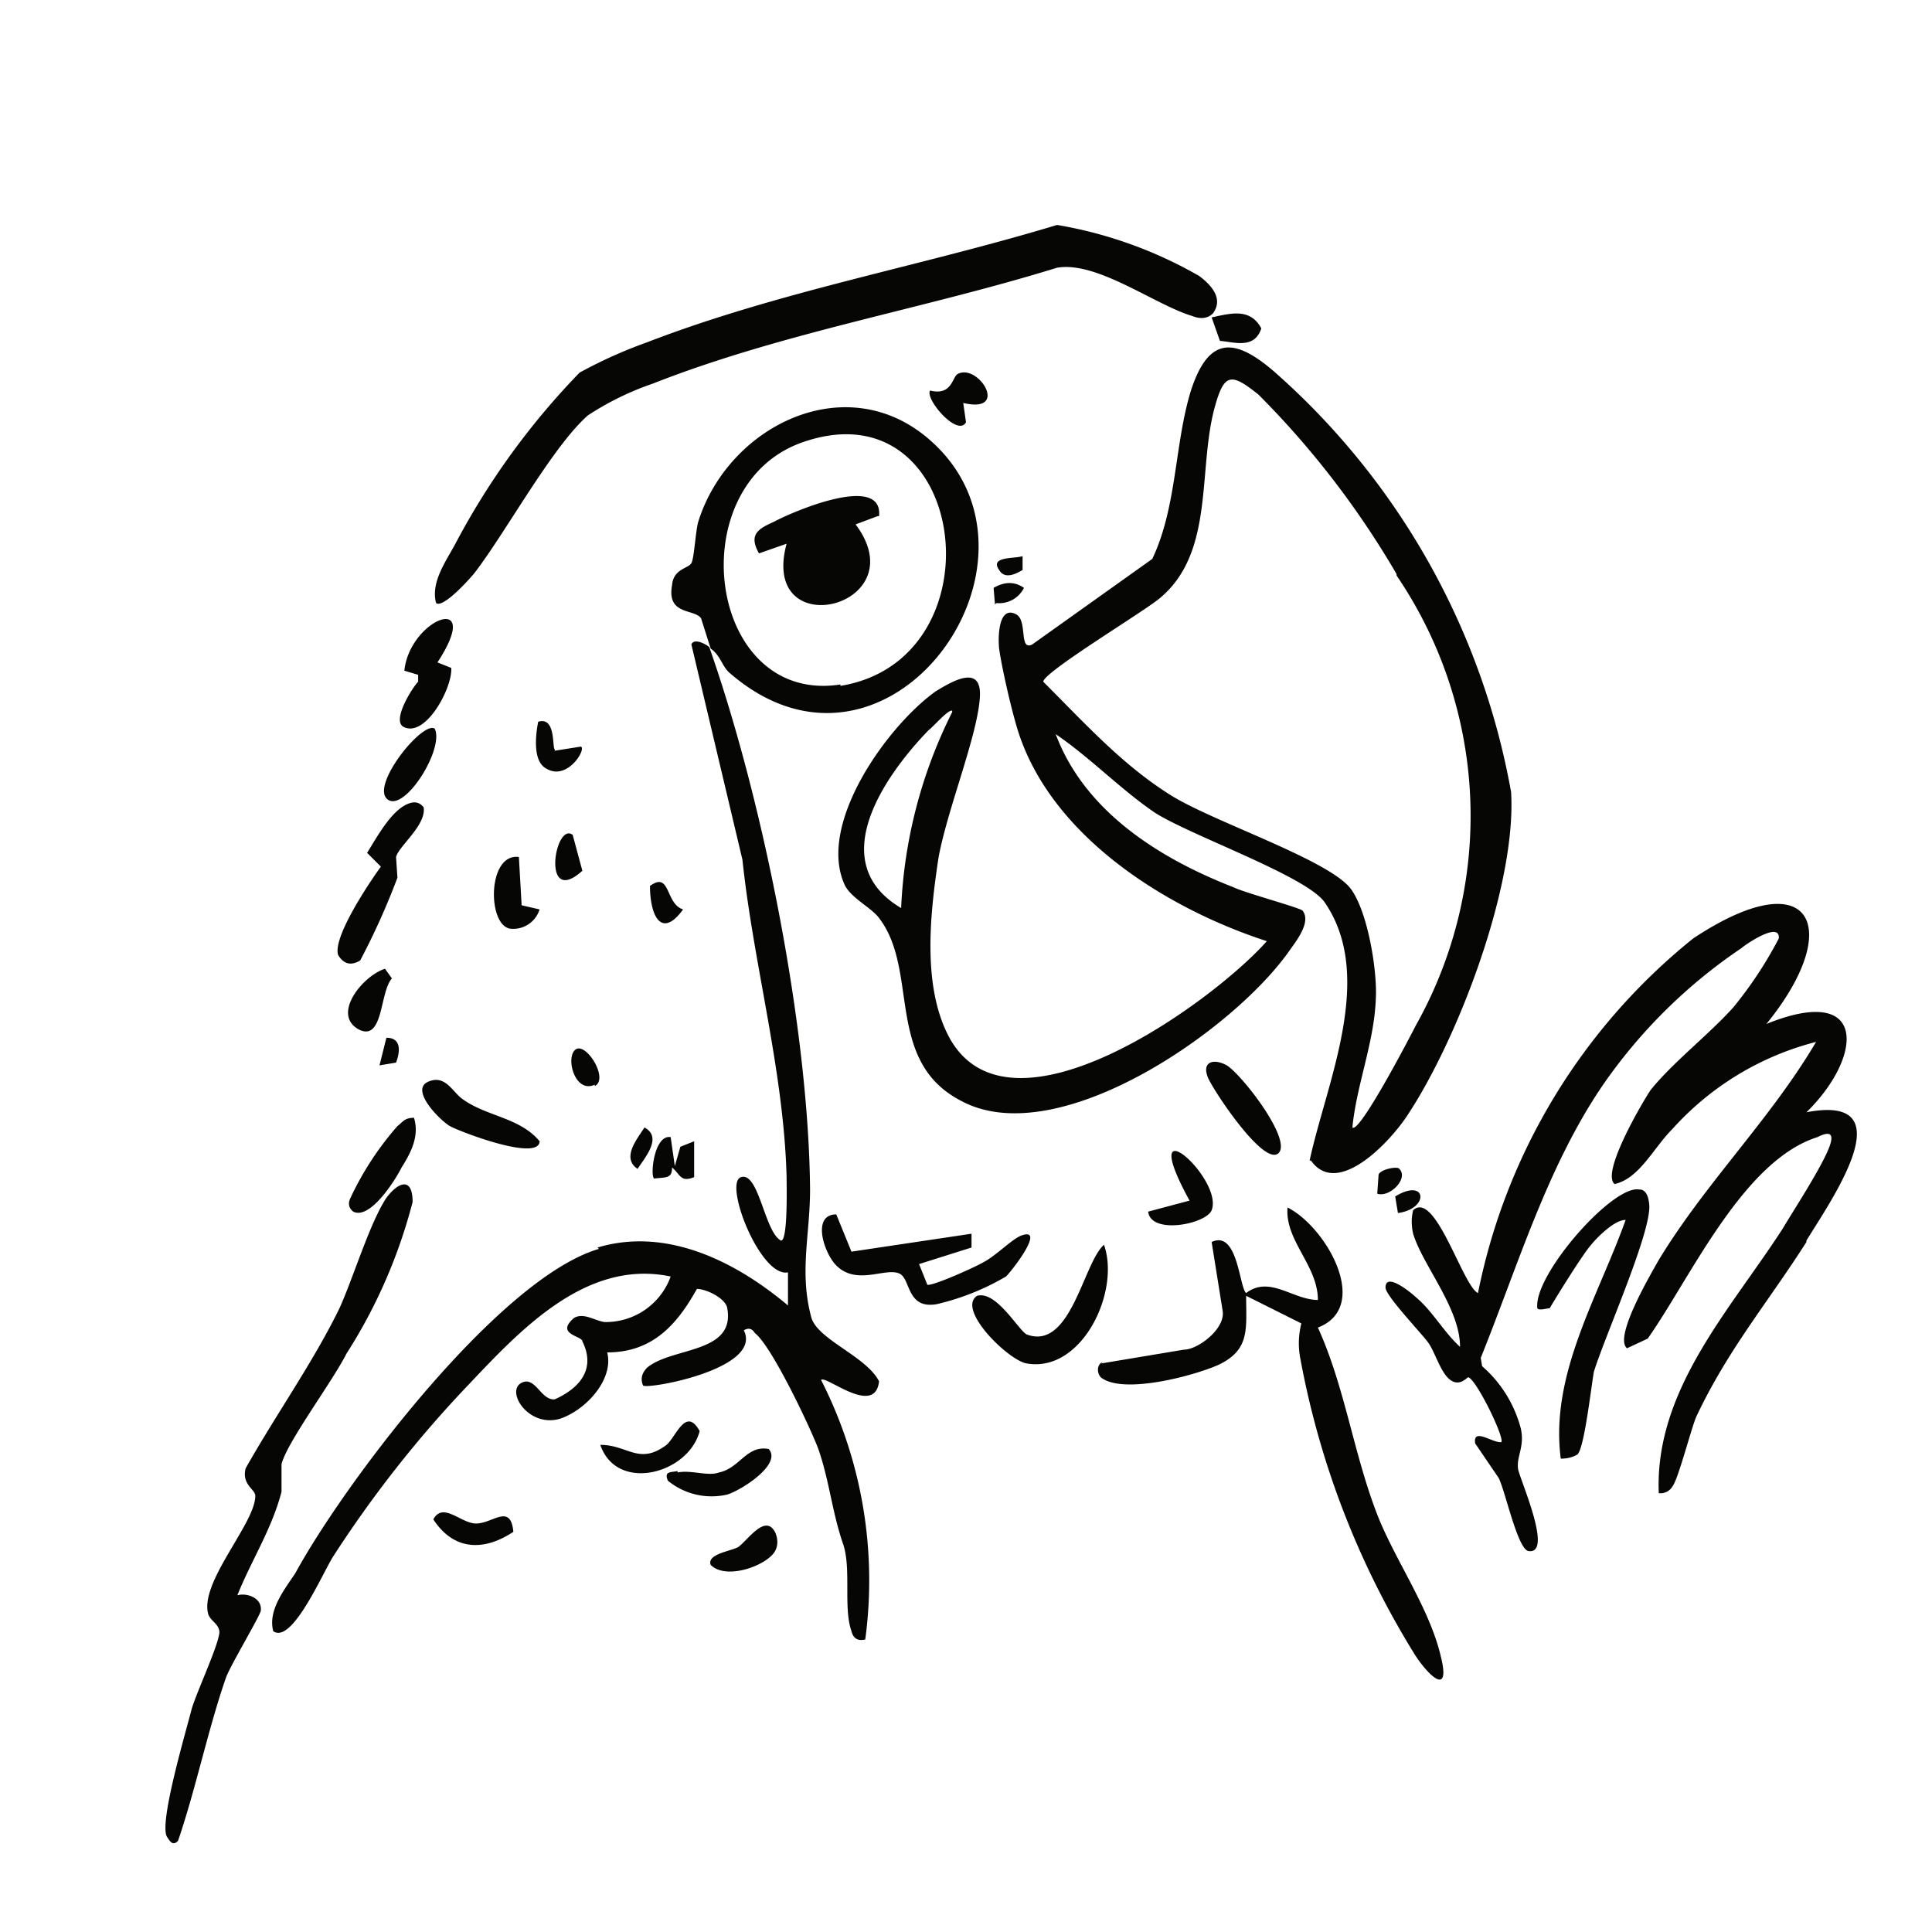<svg xmlns="http://www.w3.org/2000/svg" viewBox="0 0 140 140"><path fill-rule="evenodd" clip-rule="evenodd" fill="#060605" d="M130.9 90c-2.8 4.4-5.7 7.8-8 12.7-.4 1-1.3 4.5-1.7 5a1 1 0 01-1 .5c-.3-7.5 5.2-13.3 9-19.2.7-1.2 3.4-5.3 3.5-6.4.1-.7-.6-.4-1-.2-5.4 1.7-9.2 10.2-12.3 14.6l-1.5.7c-1-.8 1.8-5.5 2.3-6.4 3.4-5.6 8.1-10.2 11.4-15.8a21 21 0 00-10.4 6.3c-1.4 1.4-2.4 3.6-4.2 4-1-.8 2-5.9 2.6-6.8 1.6-2 4.2-4 6-6a29 29 0 003.3-5c.1-1.3-2.5.5-2.7.7a38 38 0 00-10.1 10c-4 5.9-6.1 13-8.8 19.7l.1.6a9 9 0 012.8 4.5c.3 1.3-.3 2-.2 2.9 0 .5 2.6 6.2.8 6-.8 0-1.7-4.3-2.2-5.3l-1.7-2.5c-.2-1.2 1.3 0 1.9-.1.2-.4-1.8-4.5-2.4-4.7-.1 0-.6.7-1.3.2s-1.1-2-1.6-2.7-3.1-3.4-3.1-4c0-1.2 2 .5 2.2.7 1.2 1 2 2.5 3.2 3.6 0-2.8-2.7-5.9-3.4-8.2q-.2-.9 0-1.7c1.6-1.5 3.6 5.5 4.7 6A44 44 0 01122.7 68c8.6-5.7 11-.8 5.3 6.2 7.4-3 7 2.4 2.9 6.4 7.3-1.4 1.7 6.5 0 9.3m-36-5.8c1.2-5.6 4.8-13.3 1.1-18.7-1.3-1.9-9.6-4.8-12.3-6.5-2.5-1.7-4.7-4-7.2-5.7 2.1 5.6 7.5 9 12.9 11.1.8.4 4.9 1.5 5 1.7.6.8-.4 2.1-.9 2.8-4 5.8-16.8 14.7-23.8 11-5.7-2.9-3-9.6-6.1-13.4-.6-.7-2-1.4-2.4-2.3-2-4.4 3.1-11.5 6.6-14 1.3-.8 3.4-2 3.2.5-.2 2.8-2.4 8.2-3 11.6-.6 4-1.2 9.3.8 13 4.4 8 19-2.5 23-7-7.4-2.4-16-7.8-18.2-15.8-.4-1.4-1-4-1.2-5.4-.1-1 0-3.1 1.2-2.5.9.4.2 2.7 1.2 2.2l8.7-6.2c1.8-3.8 1.6-8.3 2.8-12.2 1.3-4 3.2-3.8 6-1.4a53 53 0 0117.2 30.5c.4 6.7-3.8 17.8-7.5 23.4-1.3 2-5.1 6-7 3.3M69 51.5c-.3-.1-1.4 1.2-1.7 1.4-3.2 3.3-7.6 9.6-2 12.9A35 35 0 0169 51.6m32.2-10a64 64 0 00-10-13c-2-1.6-2.5-1.6-3.2 1-1.2 4.5 0 10.4-3.9 13.7-1 .9-8.5 5.4-8.5 6.1 3 3 5.7 6 9.2 8.2 3 1.9 11.2 4.6 13 6.7 1.3 1.6 2 6 1.9 8-.1 3.2-1.4 6.3-1.7 9.4.5.5 4.3-6.8 4.6-7.4a31 31 0 00-1.4-32.6m-12.8-17l-.6-1.7c1.4-.3 2.8-.7 3.6.8-.5 1.5-1.9 1-3 .9m-16 16.6c-.7-1 1.1-.8 1.7-1v1c-.5.3-1.3.7-1.7 0m-.3 2.5l-.1-1.2q1.2-.7 2.2 0a2 2 0 01-2 1.1M88 22.6q-.6.7-1.6.3c-2.7-.8-6.9-4-9.8-3.5-9.7 3-19.9 4.7-29.3 8.4a21 21 0 00-4.7 2.3c-2.6 2.3-5.9 8.4-8.2 11.4-.4.5-2.3 2.6-2.8 2.2-.4-1.5.7-3 1.4-4.3A54 54 0 0142 27a34 34 0 014.9-2.2c9.6-3.7 19.8-5.5 29.7-8.5A31 31 0 0186.9 20c.8.6 1.8 1.6 1 2.7M31.7 48l1 .4c.1 1.4-1.8 5-3.4 4.3-1-.4.6-2.9 1-3.3v-.5l-1-.3c.4-3.8 5.8-5.8 2.4-.6m-.2 4.8c.7 1.4-2 5.8-3.3 5.2-1.6-.8 2.4-5.8 3.3-5.2m-1.8 5.4q.6-.2 1 .3c.2 1.3-1.8 2.8-2 3.6l.1 1.5a52 52 0 01-2.7 6q-1 .6-1.6-.4c-.4-1.3 2.3-5.3 3.1-6.4l-1-1c.7-1.1 1.8-3.2 3.1-3.6M28 86.8c.9-1.2 1.9-1.5 1.9.3a38 38 0 01-4.8 11c-1 2-4.3 6.4-4.7 8v2c-.7 2.7-2.2 5-3.2 7.5.7-.2 1.8.2 1.7 1.1 0 .3-2.1 3.8-2.5 4.8-1.3 3.7-2.2 8.1-3.5 11.9-.4.4-.6 0-.8-.3-.6-1 1.4-7.7 1.8-9.3.4-1.3 1.9-4.5 2-5.5 0-.6-.6-.8-.8-1.3-.7-2.3 3.4-6.6 3.4-8.6 0-.5-1-.8-.7-2 2.2-3.9 4.9-7.7 6.8-11.6 1-2.2 2.2-6.2 3.4-8m-2-12.2c-2-1.1.3-3.9 1.9-4.4l.5.7c-.9 1-.6 4.6-2.4 3.7m2.7 2.4l-1.2.2.5-2c1.1 0 1 1 .7 1.8m.4 7.6c-.5 1-2.3 3.8-3.5 3.2q-.5-.4-.2-1a22 22 0 013.4-5.2c.4-.3.5-.6 1.2-.6.4 1.3-.2 2.5-.9 3.6m14-6c-1.5.7-2.2-2.2-1.3-2.6.8-.3 2.3 2.2 1.3 2.7m-1.6-18.2l.7 2.6c-3 2.7-2-3.6-.7-2.6m-1.3-6.1l1.9-.3c.4.2-1 2.5-2.5 1.6-1-.5-.8-2.4-.6-3.4 1.3-.4 1 1.9 1.2 2m-1.1 28.3c.2 1.7-5.8-.6-6.5-1S29.7 79 31 78.4s1.8.8 2.6 1.3c1.7 1.2 4.1 1.3 5.5 3m0-16.8a2 2 0 01-2.1 1.4c-1.7-.2-1.7-5.5.6-5.2l.2 3.5zm9.5 16.5l.3 2.1.4-1.4 1-.4v2.6c-1 .4-1-.2-1.6-.7 0 .8-.4.7-1.3.8-.3-.2 0-3.2 1.2-3m-1.9-.7c1.3.7.1 2.1-.5 3-1.2-.8 0-2.2.5-3m2.8-15.8c-1.6 2.2-2.4.4-2.4-1.7 1.5-1.1 1.1 1.3 2.4 1.7M70 30.6c-.6 1.1-3-1.7-2.6-2.3 1.6.4 1.6-1 2-1.2 1.5-.8 3.8 2.9.4 2.1zM43.3 90.4c5-1.5 10 1 13.8 4.2v-2.4c-2 .4-4.7-6.5-3.4-6.9s1.7 4 2.9 4.6c.5 0 .4-4 .4-4.6-.2-7.7-2.4-15.4-3.2-23l-3.7-15.6c.2-.5 1.1 0 1.3.2 3.9 11.1 7.2 27.6 7.3 39.3 0 3.3-.8 6 .1 9.3.5 1.6 4 2.8 4.9 4.6-.3 2.6-3.9-.5-4.2-.1a32 32 0 013.2 18.8q-.8.2-1-.6c-.6-1.7 0-4.5-.6-6.3-.8-2.3-1-4.6-1.8-6.9-.6-1.6-3.4-7.5-4.6-8.4q-.3-.5-.8-.2c1.4 2.8-7 4.3-7.3 4q-.3-.7.3-1.3c1.8-1.5 6.4-1 5.8-4.3-.1-.7-1.5-1.4-2.2-1.4C49 96.1 47.2 98 44 98c.5 2-1.6 4.2-3.4 4.8-2.3.7-4-2-2.8-2.6 1-.5 1.4 1.3 2.4 1.2 1.8-.8 3-2.2 2-4.2 0-.4-2-.5-.6-1.7.7-.4 1.5.2 2.2.3a5 5 0 004.8-3.3c-6.2-1.3-11 4-14.8 8a84 84 0 00-9.6 12.2c-.7 1-3 6.5-4.4 5.5-.4-1.5.8-3 1.6-4.2 3.6-6.6 14.8-21.4 22-23.5m5.3-48.1c.1-1.2 1.2-1.2 1.4-1.6.2-.3.3-2.3.5-3 2.2-7 10.8-11.2 16.8-5.9 9.9 8.7-3.1 26.9-14.6 16.8-.5-.5-.6-1.2-1.3-1.7l-.7-2.2c-.5-.7-2.5-.2-2.1-2.4m12.2 7.3C72.6 47.8 70.2 28 58.3 32c-9.1 3-7.1 19.1 2.6 17.6m2.7-12.2L62 38c4.5 6-7 8.8-5 1.4l-2 .7c-.8-1.4 0-1.8 1.1-2.3 1.5-.8 7.9-3.5 7.6-.4m-29.2 73c1.2 0 2.5-1.5 2.7.6-2.1 1.4-4.3 1.4-5.8-.9.7-1.3 2 .3 3.1.3m13.8-5.7c.7-.6 1.4-2.8 2.4-1-.8 3.1-6 4.5-7.2 1 2 0 2.8 1.5 4.8 0m.8 2c1-.2 2.2.3 3 0 1.5-.3 2-2 3.6-1.7 1 1.1-2 3-3 3.3a5 5 0 01-4.3-1c-.3-.7.2-.6.7-.7m4.4 5.5c.7-.5 2-2.5 2.7-1q.3.8-.1 1.4c-.7 1-3.5 2-4.6.9-.3-.8 1.5-1 2-1.3m7.1-20.4c-.9-.9-1.8-3.7 0-3.7l1.1 2.7 8.7-1.3v1l-3.8 1.2.6 1.5c.4.1 3.5-1.3 4-1.6 1-.5 2.2-1.8 2.9-2 1.6-.5-.7 2.5-1.2 3a18 18 0 01-5 2c-2.2.4-1.9-1.8-2.7-2.2-1-.5-3.1.9-4.6-.6m13.8 5c3.2 1.2 4.1-5.2 5.6-6.5 1.2 3.4-1.6 9.3-5.6 8.6-1.3-.2-5.1-3.9-3.6-4.9 1.4-.4 3 2.5 3.6 2.8m14.5-19.5c1.1.7 4.6 5.2 3.8 6.3-1 1.3-5-4.8-5.2-5.5-.4-1.1.5-1.3 1.4-.8m-1.1 10.5c-.4 1-4.4 1.8-4.6.1l3-.8c-4-7.3 2.5-1.6 1.6.7m13.5.2l-.2-1.2c2.3-1.4 2.5.9.2 1.2m-1.5-1.4l.1-1.4c.2-.4 1.4-.6 1.5-.4.7.7-.7 2.1-1.6 1.8m-20 12.3l6-1c1 0 3-1.5 2.8-2.8l-.8-5c1.9-.9 2 3.3 2.5 3.7 1.7-1.3 3.4.5 5.2.5 0-2.5-2.4-4.3-2.2-6.7 2.8 1.4 6.1 7.2 2.2 8.7 2 4.4 2.6 9.3 4.4 13.8 1.3 3.2 3.7 6.6 4.5 10 .8 3.2-1.1 1.2-2-.3a62 62 0 01-8.2-21.4q-.2-1.2.1-2.4l-4-2c0 2.4.3 3.9-2 5-1.8.8-6.7 2.1-8.4 1-.4-.2-.5-1 0-1.2m39-12.5q.5.1.6 1c.3 1.8-3.2 9.6-4 12.2-.2 1.1-.7 5.6-1.2 6q-.5.3-1.2.3c-.8-6.1 2.7-11.7 4.7-17.3-.8 0-2 1.2-2.5 1.8-.7.8-2.9 4.4-3 4.6-.2 0-.8.2-.9 0-.3-2.4 5.5-9 7.4-8.6"/></svg>